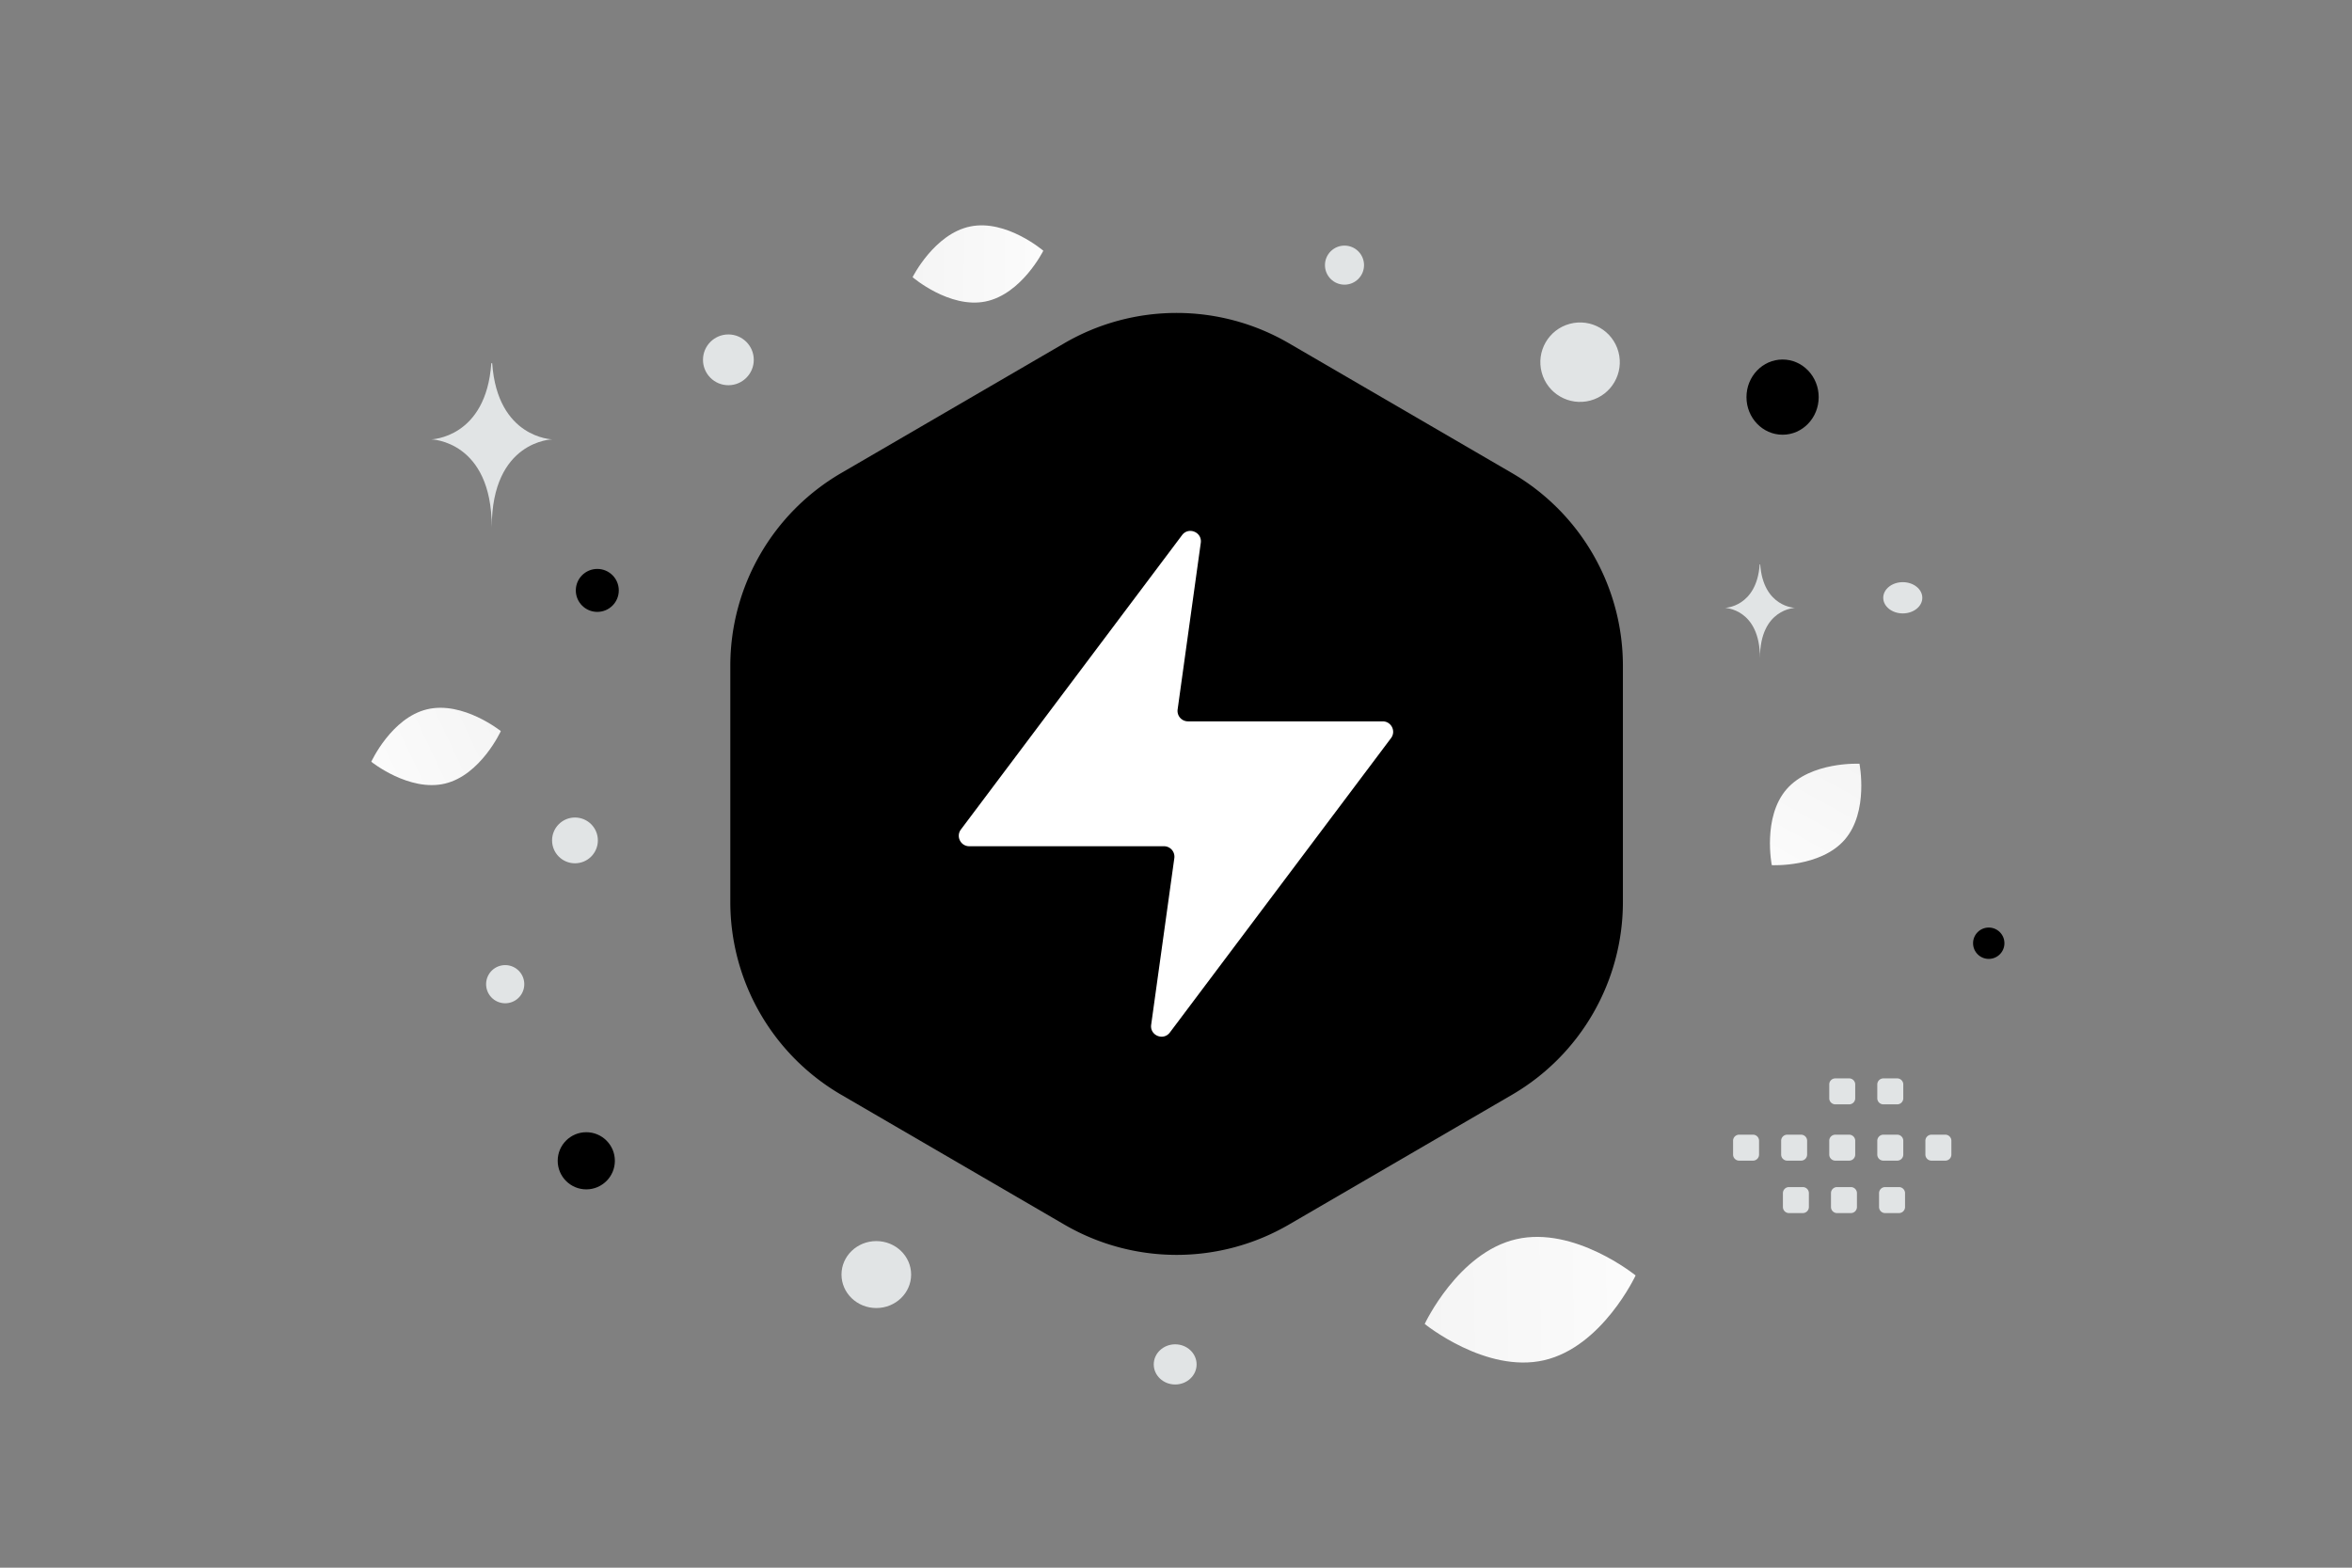 <svg width="900" height="600" viewBox="0 0 900 600" fill="none" xmlns="http://www.w3.org/2000/svg"><rect x="0" y="0" width="900" height="600" fill="#808080" stroke="none"/><path fill="transparent" d="M0 0h900v600H0z"/><path fill-rule="evenodd" clip-rule="evenodd" d="M279.457 345.206v-90.36c0-30.398 16.166-58.5 42.428-73.794l85.388-49.696a85.412 85.412 0 0 1 85.9 0l85.388 49.696c26.281 15.294 42.447 43.396 42.447 73.794v90.36c0 30.398-16.166 58.5-42.428 73.794l-85.388 49.696a85.416 85.416 0 0 1-85.9 0L321.904 419c-26.281-15.294-42.447-43.396-42.447-73.794z" fill="#000"/><path fill-rule="evenodd" clip-rule="evenodd" d="M459.481 207.761c.568-4.09-4.68-6.255-7.16-2.953l-84.628 112.669c-1.98 2.636-.099 6.402 3.198 6.402h74.506a4 4 0 0 1 3.962 4.55l-8.859 63.773c-.568 4.091 4.681 6.255 7.161 2.953l84.627-112.669c1.981-2.636.1-6.402-3.198-6.402h-74.505a4 4 0 0 1-3.962-4.55l8.858-63.773z" fill="#fff"/><path fill-rule="evenodd" clip-rule="evenodd" d="M665.486 434.276h5.305a2.318 2.318 0 0 1 2.316 2.316v5.305a2.317 2.317 0 0 1-2.316 2.315h-5.305a2.323 2.323 0 0 1-2.315-2.315v-5.305c-.011-1.272 1.033-2.316 2.315-2.316zm18.392 0h5.306a2.325 2.325 0 0 1 2.315 2.316v5.305a2.317 2.317 0 0 1-2.315 2.315h-5.306a2.324 2.324 0 0 1-2.315-2.315v-5.305a2.325 2.325 0 0 1 2.315-2.316zm18.406 0h5.305a2.325 2.325 0 0 1 2.316 2.316v5.305a2.317 2.317 0 0 1-2.316 2.315h-5.305a2.323 2.323 0 0 1-2.315-2.315v-5.305c-.011-1.272 1.032-2.316 2.315-2.316zm18.393 0h5.305a2.325 2.325 0 0 1 2.316 2.316v5.305a2.317 2.317 0 0 1-2.316 2.315h-5.305a2.326 2.326 0 0 1-2.326-2.315v-5.305a2.34 2.34 0 0 1 2.326-2.316zm18.394 0h5.305a2.327 2.327 0 0 1 2.327 2.316v5.305a2.32 2.32 0 0 1-2.327 2.315h-5.305a2.323 2.323 0 0 1-2.315-2.315v-5.305a2.324 2.324 0 0 1 2.315-2.316zm-54.518 20.057h5.305a2.325 2.325 0 0 1 2.316 2.316v5.316a2.325 2.325 0 0 1-2.316 2.315h-5.305a2.317 2.317 0 0 1-2.315-2.315v-5.306a2.312 2.312 0 0 1 2.315-2.326zm18.393 0h5.305a2.324 2.324 0 0 1 2.315 2.316v5.316a2.324 2.324 0 0 1-2.315 2.315h-5.305a2.325 2.325 0 0 1-2.316-2.315v-5.306a2.313 2.313 0 0 1 2.316-2.326zm18.394 0h5.305a2.327 2.327 0 0 1 2.326 2.316v5.316a2.326 2.326 0 0 1-2.326 2.315h-5.305a2.325 2.325 0 0 1-2.316-2.315v-5.306a2.327 2.327 0 0 1 2.316-2.326zm-19.056-41.603h5.305a2.324 2.324 0 0 1 2.316 2.315v5.305a2.318 2.318 0 0 1-2.316 2.316h-5.305a2.324 2.324 0 0 1-2.315-2.316v-5.305c-.011-1.272 1.032-2.315 2.315-2.315zm18.393 0h5.305a2.324 2.324 0 0 1 2.316 2.315v5.305a2.318 2.318 0 0 1-2.316 2.316h-5.305a2.327 2.327 0 0 1-2.326-2.316v-5.305a2.34 2.34 0 0 1 2.326-2.315z" fill="#E1E4E5"/><path d="M705.906 321.348c-9.263 10.72-27.928 9.781-27.928 9.781s-3.636-18.32 5.636-29.035c9.262-10.72 27.918-9.787 27.918-9.787s3.636 18.321-5.626 29.041z" fill="url(#a)"/><path d="M170.231 299.913c-13.686 3.242-28.162-8.365-28.162-8.365s7.725-16.857 21.416-20.09c13.686-3.242 28.157 8.355 28.157 8.355s-7.725 16.858-21.411 20.1z" fill="url(#b)"/><path d="M377.117 115.387c13.812-2.792 22.112-19.425 22.112-19.425s-14.1-12.096-27.912-9.293c-13.812 2.793-22.112 19.414-22.112 19.414s14.1 12.096 27.912 9.304z" fill="url(#c)"/><path d="M590.84 520.606c22.282-5.12 35.032-32.453 35.032-32.453s-23.387-19.015-45.669-13.877c-22.282 5.12-35.033 32.435-35.033 32.435s23.387 19.015 45.67 13.895z" fill="url(#d)"/><circle cx="761" cy="361" r="6" transform="rotate(180 761 361)" fill="#000"/><circle r="8.223" transform="matrix(-1 0 0 1 228.559 225.966)" fill="#000"/><ellipse rx="13.816" ry="14.392" transform="matrix(-1 0 0 1 682.111 151.99)" fill="#000"/><circle r="10.938" transform="matrix(-1 0 0 1 224.343 444.268)" fill="#000"/><ellipse rx="13.323" ry="12.811" transform="matrix(-1 0 0 1 335.323 487.811)" fill="#E1E4E5"/><circle r="8.761" transform="matrix(-1 0 0 1 220.015 321.647)" fill="#E1E4E5"/><ellipse rx="7.687" ry="8.199" transform="matrix(0 -1 -1 0 449.686 522.199)" fill="#E1E4E5"/><circle r="7.475" transform="matrix(-1 0 0 1 514.475 101.475)" fill="#E1E4E5"/><circle r="7.305" transform="scale(1 -1) rotate(-75 -148.79 -314.306)" fill="#E1E4E5"/><circle r="9.718" transform="matrix(-1 0 0 1 278.718 137.718)" fill="#E1E4E5"/><ellipse rx="7.475" ry="5.98" transform="matrix(-1 0 0 1 728.104 228.79)" fill="#E1E4E5"/><circle r="15.202" transform="scale(1 -1) rotate(-75 211.984 -463.287)" fill="#E1E4E5"/><path d="M673.355 216h.195c1.158 16.407 13.36 16.66 13.36 16.66s-13.455.262-13.455 19.22c0-18.958-13.455-19.22-13.455-19.22s12.197-.253 13.355-16.66zM188 139h.337c1.994 28.712 23.008 29.154 23.008 29.154s-23.172.46-23.172 33.636c0-33.176-23.173-33.636-23.173-33.636s21.006-.442 23-29.154z" fill="#E1E4E5"/><defs><linearGradient id="a" x1="668.58" y1="358.33" x2="733.017" y2="241.446" gradientUnits="userSpaceOnUse"><stop stop-color="#fff"/><stop offset="1" stop-color="#EEE"/></linearGradient><linearGradient id="b" x1="118.692" y1="307.975" x2="238.502" y2="251.372" gradientUnits="userSpaceOnUse"><stop stop-color="#fff"/><stop offset="1" stop-color="#EEE"/></linearGradient><linearGradient id="c" x1="427.388" y1="101.099" x2="294.641" y2="99.868" gradientUnits="userSpaceOnUse"><stop stop-color="#fff"/><stop offset="1" stop-color="#EEE"/></linearGradient><linearGradient id="d" x1="671.765" y1="495.279" x2="456.404" y2="498.965" gradientUnits="userSpaceOnUse"><stop stop-color="#fff"/><stop offset="1" stop-color="#EEE"/></linearGradient></defs></svg>